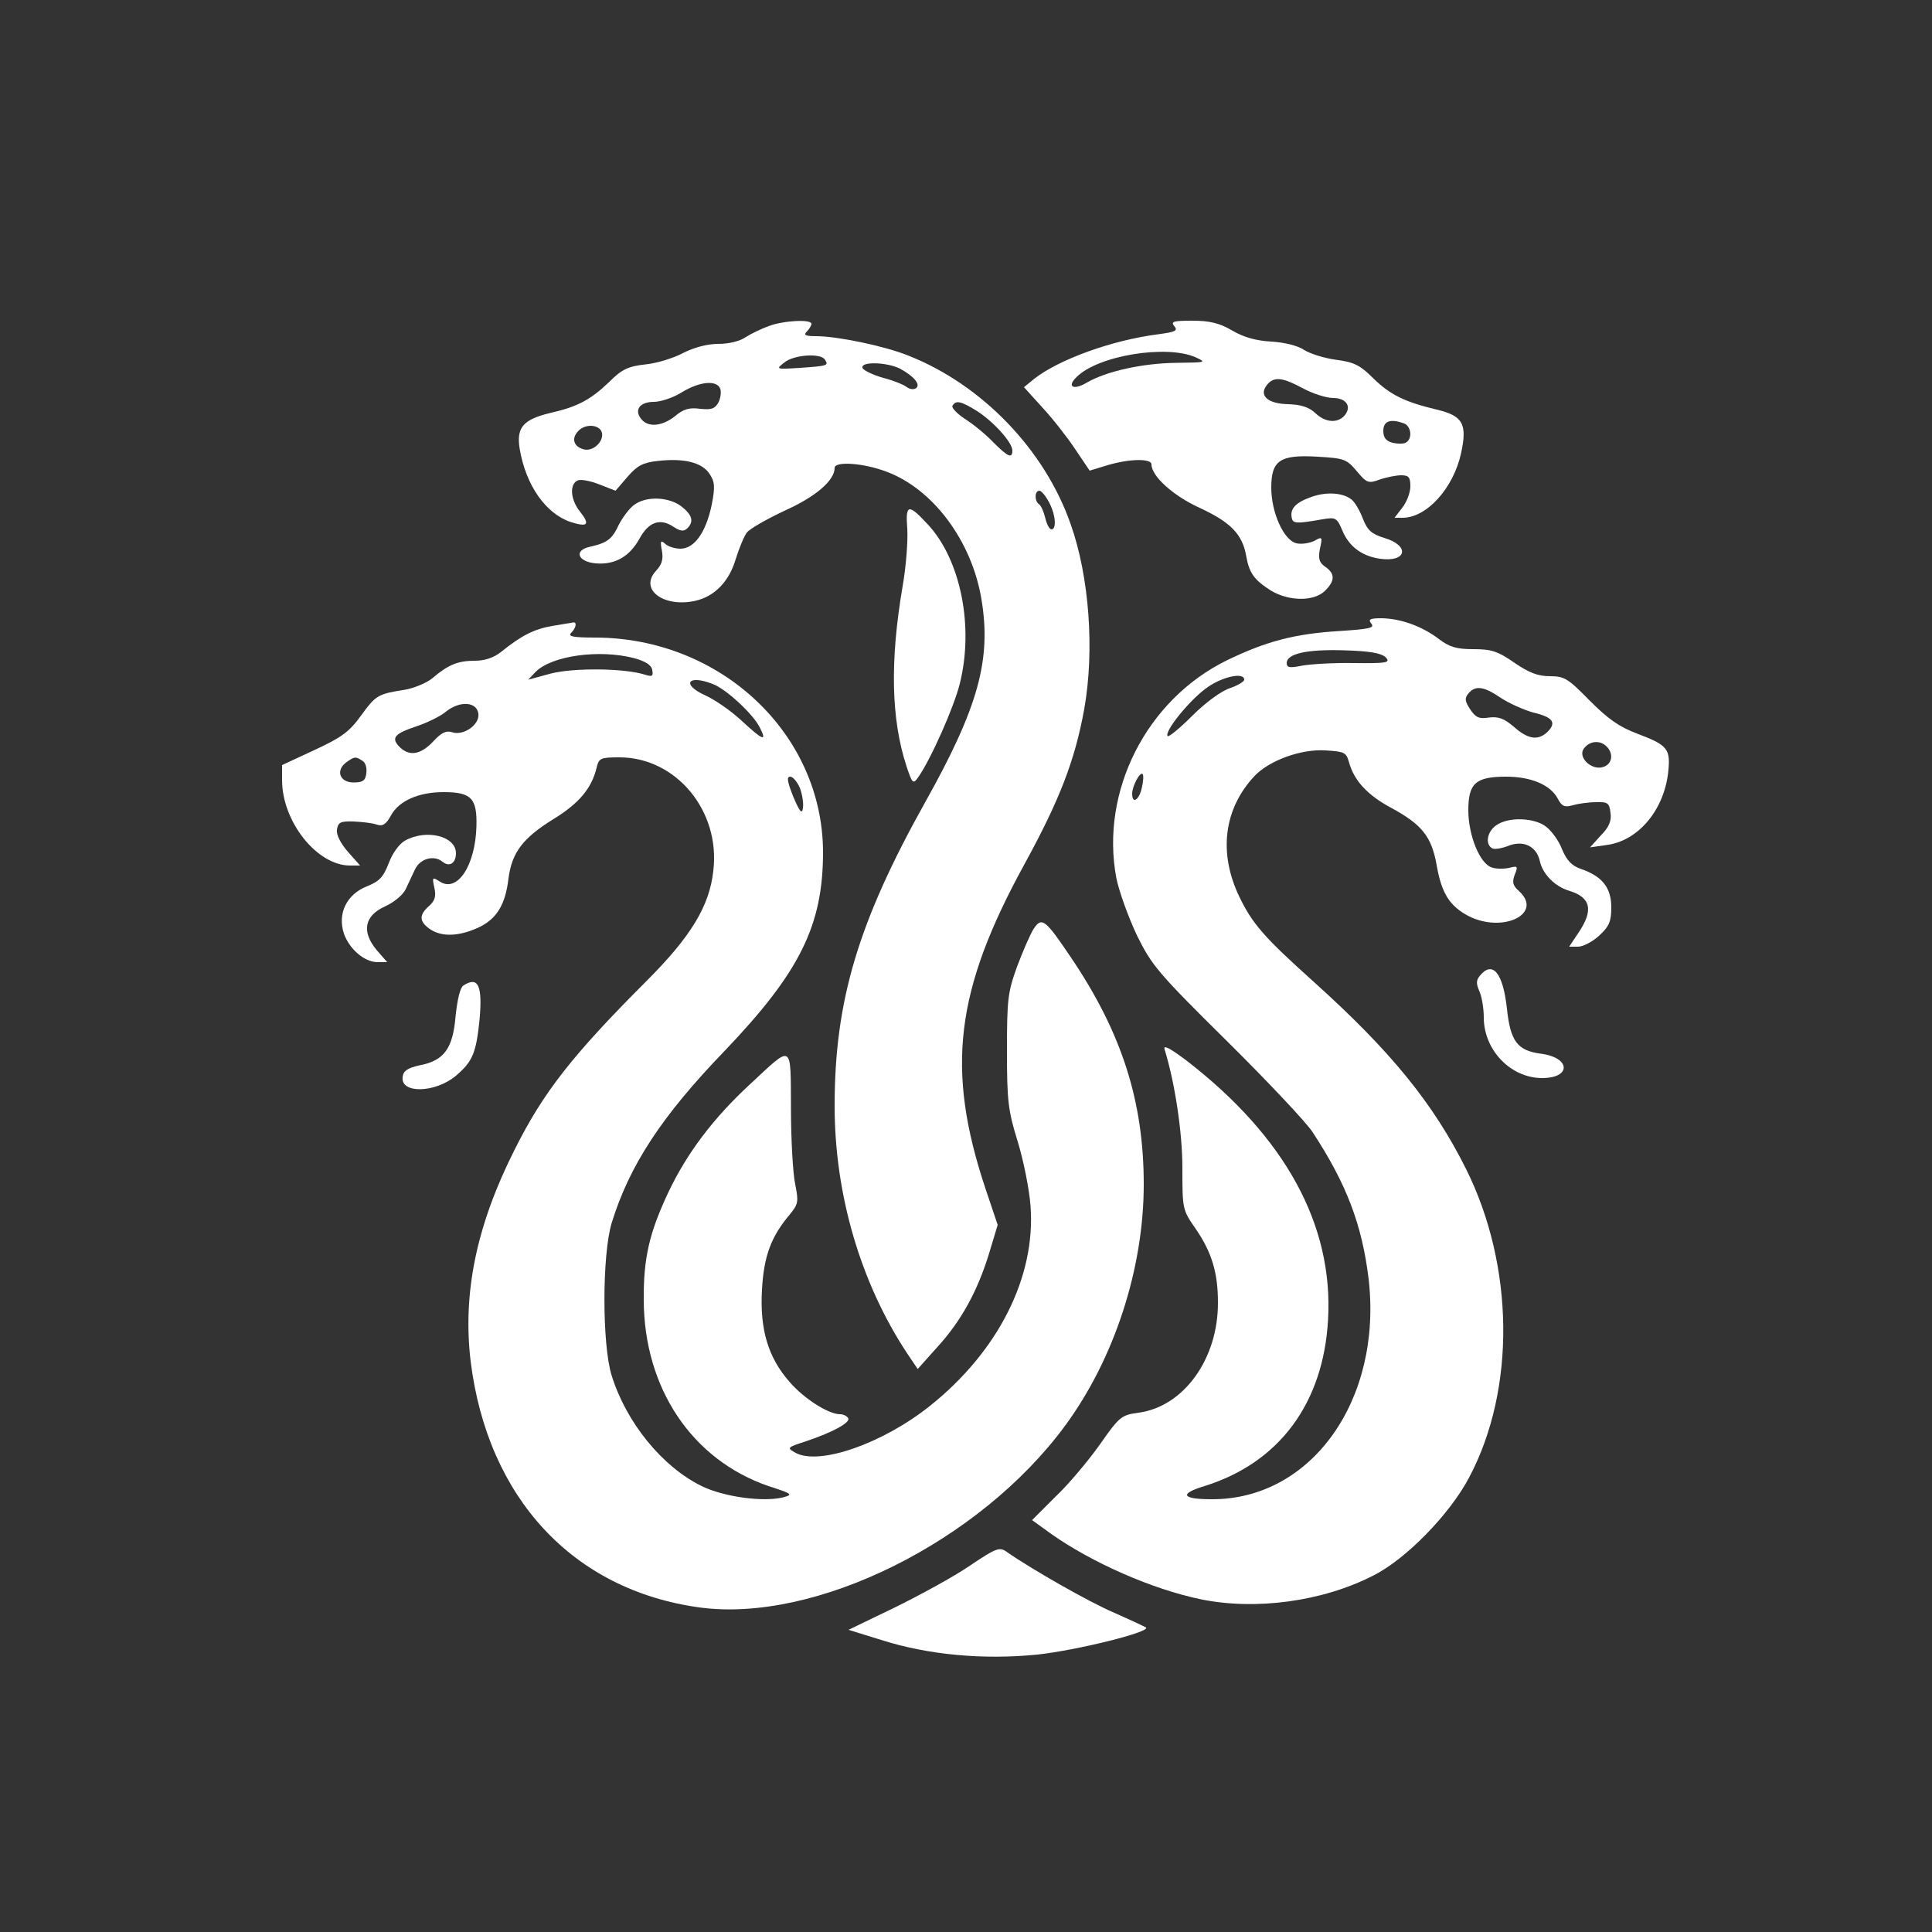 <?xml version="1.0" standalone="no"?>
<!DOCTYPE svg PUBLIC "-//W3C//DTD SVG 20010904//EN"
 "http://www.w3.org/TR/2001/REC-SVG-20010904/DTD/svg10.dtd">
<svg version="1.0" xmlns="http://www.w3.org/2000/svg"
 width="500pt" height="500pt" viewBox="0 0 500 500"
 preserveAspectRatio="xMidYMid meet">

<rect x="0" y="0" width="500" height="500" fill="#333333" stroke="none"/>

<g transform="translate(0,500) scale(0.1,-0.1)"
fill="#ffff" stroke="none">
<path d="M1989 4156 c-19 -7 -46 -20 -60 -29 -14 -10 -43 -17 -70 -17 -29 0
-62 -9 -90 -23 -24 -13 -68 -27 -98 -30 -46 -5 -62 -13 -95 -46 -48 -46 -82
-64 -153 -80 -70 -17 -87 -38 -78 -93 16 -94 67 -167 132 -189 44 -14 51 -7
24 27 -25 31 -28 72 -5 81 8 3 34 -2 56 -11 l41 -16 31 36 c25 29 40 37 78 41
68 8 115 -4 134 -33 14 -21 15 -33 6 -80 -15 -72 -45 -114 -81 -114 -15 0 -33
6 -40 13 -11 10 -13 7 -8 -18 4 -22 0 -36 -15 -52 -45 -48 19 -96 101 -78 50
11 88 50 105 108 9 29 22 60 29 69 8 10 52 35 99 57 80 36 128 78 128 110 0
18 75 13 135 -10 120 -45 220 -179 245 -330 26 -156 -8 -279 -145 -524 -174
-311 -235 -515 -235 -787 0 -229 67 -458 188 -641 l27 -40 51 57 c62 68 104
145 134 243 l22 73 -31 92 c-104 311 -79 514 100 841 92 168 131 270 155 402
27 152 13 343 -35 478 -67 193 -230 362 -421 437 -62 25 -184 50 -238 50 -28
0 -33 3 -24 12 7 7 12 16 12 20 0 12 -71 9 -111 -6z m146 -87 c10 -15 7 -16
-64 -21 -63 -4 -64 -4 -41 14 24 20 95 25 105 7z m194 -23 c37 -20 55 -42 41
-51 -6 -4 -16 -2 -23 3 -7 6 -34 17 -61 24 -28 8 -52 20 -54 26 -5 17 63 15
97 -2z m-465 -52 c3 -8 1 -25 -5 -36 -9 -16 -18 -19 -47 -16 -28 4 -44 -1 -65
-19 -33 -26 -69 -30 -87 -8 -20 24 -4 45 32 45 18 0 51 11 73 25 46 28 90 32
99 9z m665 -58 c43 -28 91 -81 91 -102 0 -22 -12 -16 -50 22 -19 20 -52 47
-73 60 -21 14 -35 29 -32 34 9 15 22 12 64 -14z m-971 -57 c4 -23 -24 -48 -47
-42 -27 7 -33 29 -14 48 19 20 57 16 61 -6z m1157 -179 c17 -32 20 -70 6 -70
-5 0 -12 13 -16 30 -4 16 -11 32 -16 35 -12 8 -12 35 1 35 5 0 16 -13 25 -30z"/>
<path d="M3039 4156 c10 -12 3 -15 -41 -21 -119 -15 -257 -65 -321 -115 l-27
-22 48 -53 c27 -29 65 -78 85 -108 l37 -55 46 14 c57 17 114 18 114 2 0 -30
56 -81 124 -112 80 -37 111 -68 121 -124 8 -46 21 -63 65 -91 46 -27 109 -28
138 -1 27 26 28 45 2 63 -16 11 -19 21 -14 47 7 31 6 32 -15 20 -13 -6 -33 -9
-46 -6 -33 8 -65 80 -65 144 0 71 23 86 121 80 67 -4 74 -6 100 -37 26 -31 30
-33 60 -22 17 6 43 11 55 11 20 0 24 -5 24 -29 0 -15 -9 -40 -21 -55 l-20 -26
21 0 c62 0 131 76 151 166 17 77 5 98 -63 114 -83 20 -120 38 -164 81 -34 34
-50 42 -97 48 -30 4 -68 16 -83 26 -17 11 -51 19 -84 21 -38 2 -71 11 -100 28
-34 20 -59 26 -104 26 -49 0 -57 -2 -47 -14z m56 -81 c28 -13 26 -13 -50 -14
-89 -1 -182 -22 -232 -51 -35 -21 -53 -11 -27 14 55 56 234 85 309 51z m277
-80 c26 -14 61 -25 78 -25 34 0 49 -22 30 -45 -18 -21 -50 -19 -76 6 -16 15
-37 22 -70 23 -54 1 -77 23 -55 50 18 22 39 20 93 -9z m262 -91 c18 -7 22 -39
5 -49 -5 -4 -21 -4 -35 -1 -17 5 -24 13 -24 31 0 26 19 32 54 19z"/>
<path d="M3394 3714 c-40 -14 -56 -30 -51 -54 3 -15 11 -16 79 -4 35 6 38 4
52 -29 17 -41 50 -66 97 -73 70 -10 79 34 11 54 -32 10 -43 19 -55 50 -8 21
-21 43 -29 49 -22 18 -65 21 -104 7z"/>
<path d="M1642 3694 c-12 -8 -30 -32 -40 -51 -18 -39 -31 -48 -75 -58 -43 -9
-32 -39 15 -43 49 -4 87 17 113 64 24 44 54 54 89 30 17 -11 26 -12 35 -3 17
17 13 34 -15 56 -32 25 -90 28 -122 5z"/>
<path d="M2348 3632 c2 -31 -3 -98 -12 -149 -33 -193 -30 -344 10 -466 15 -45
17 -47 30 -29 33 47 93 182 108 243 37 148 2 321 -83 412 -50 54 -58 53 -53
-11z"/>
<path d="M3549 3386 c9 -11 -5 -14 -81 -19 -118 -7 -192 -27 -293 -76 -208
-102 -328 -339 -286 -563 7 -35 31 -101 53 -148 39 -79 54 -97 234 -275 105
-104 205 -210 221 -235 88 -134 128 -240 145 -380 36 -313 -148 -571 -406
-570 -78 0 -85 14 -19 34 193 60 308 214 320 431 14 245 -111 473 -366 670
-44 33 -61 42 -57 29 26 -84 46 -212 46 -307 0 -106 0 -108 35 -158 41 -60 57
-113 57 -189 1 -146 -88 -270 -205 -286 -45 -6 -50 -10 -101 -83 -30 -42 -81
-103 -115 -135 l-60 -60 47 -34 c107 -76 264 -145 390 -171 141 -29 314 -6
445 61 85 42 200 160 250 256 120 228 116 546 -9 797 -85 170 -195 305 -394
484 -128 115 -159 150 -193 221 -54 113 -40 227 40 312 38 40 120 70 183 66
49 -3 54 -5 61 -30 13 -48 48 -86 110 -119 79 -43 104 -74 117 -148 13 -74 34
-106 83 -132 90 -45 194 7 130 65 -16 14 -18 23 -11 42 9 22 8 24 -14 18 -14
-3 -34 -3 -45 1 -31 9 -61 83 -61 148 0 70 19 87 98 87 64 0 114 -21 133 -56
11 -21 18 -24 39 -18 14 4 41 8 60 8 31 1 35 -2 38 -28 3 -20 -4 -37 -25 -58
l-28 -31 42 6 c81 10 148 88 160 186 7 63 0 72 -79 102 -48 18 -76 38 -124 86
-56 57 -65 63 -103 63 -31 0 -54 9 -92 35 -43 30 -60 35 -106 35 -43 0 -61 5
-89 26 -43 33 -98 53 -148 54 -31 0 -36 -3 -27 -14z m37 -87 c13 -14 5 -16
-83 -15 -54 1 -115 -3 -135 -7 -30 -6 -38 -5 -38 7 0 24 51 36 148 33 67 -2
96 -7 108 -18z m-366 -58 c0 -5 -17 -15 -37 -22 -22 -7 -63 -37 -97 -71 -32
-32 -61 -56 -64 -53 -10 10 52 88 97 122 40 31 101 45 101 24z m664 -47 c21
-14 59 -31 84 -38 51 -12 61 -26 37 -50 -24 -23 -50 -20 -87 13 -26 22 -40 27
-65 24 -25 -4 -34 0 -48 21 -14 21 -15 29 -5 41 18 22 40 19 84 -11z m274
-126 c19 -19 14 -46 -9 -53 -31 -10 -68 27 -49 49 15 19 41 21 58 4z m-1203
-107 c-7 -32 -25 -43 -25 -15 0 19 20 57 27 51 3 -3 2 -19 -2 -36z"/>
<path d="M1429 3380 c-47 -8 -80 -25 -132 -67 -19 -15 -42 -23 -68 -23 -44 0
-69 -10 -111 -46 -15 -12 -47 -25 -70 -29 -70 -11 -75 -14 -113 -66 -31 -43
-50 -57 -121 -90 l-84 -39 0 -39 c0 -107 90 -221 176 -221 l26 0 -32 36 c-19
22 -30 44 -28 57 3 19 9 22 43 21 22 -1 49 -4 60 -8 15 -5 24 0 37 24 21 38
72 60 136 60 72 0 87 -16 85 -89 -3 -101 -49 -171 -94 -143 -20 13 -21 12 -15
-15 5 -22 2 -34 -14 -48 -26 -23 -25 -40 2 -59 30 -21 74 -20 125 3 48 22 71
59 79 128 9 67 37 104 116 153 67 41 99 80 112 133 6 25 10 27 59 27 147 0
262 -139 243 -294 -10 -91 -58 -170 -173 -285 -192 -192 -267 -288 -341 -436
-99 -196 -135 -371 -114 -548 44 -354 265 -592 592 -637 300 -41 726 170 947
471 127 173 203 406 203 624 0 215 -57 393 -189 588 -66 98 -75 105 -96 73 -9
-14 -28 -58 -43 -98 -24 -66 -26 -86 -26 -218 0 -130 3 -154 28 -235 15 -49
30 -124 33 -166 14 -184 -84 -377 -261 -518 -122 -97 -285 -154 -347 -121 -23
13 -23 14 27 30 71 24 116 49 109 60 -4 6 -13 10 -21 10 -30 0 -93 40 -131 84
-55 63 -77 135 -71 239 5 86 23 136 72 194 22 27 23 33 14 78 -6 28 -11 116
-11 197 -1 171 6 166 -107 61 -94 -87 -162 -177 -210 -278 -49 -104 -65 -170
-64 -280 1 -228 125 -413 323 -481 62 -20 64 -22 38 -29 -51 -13 -154 1 -211
29 -102 50 -195 164 -233 286 -25 80 -25 312 0 395 46 149 129 276 292 445
195 204 255 325 255 515 -1 306 -264 554 -589 555 -58 0 -72 3 -63 12 13 13
16 29 5 27 -5 -1 -29 -5 -54 -9z m211 -83 c30 -8 46 -18 48 -31 3 -16 0 -18
-19 -12 -54 17 -184 18 -243 3 l-59 -16 20 21 c42 41 163 58 253 35z m204 -67
c34 -12 104 -77 122 -112 20 -39 9 -35 -48 18 -27 25 -69 54 -94 65 -61 28
-44 54 20 29z m-606 -77 c4 -28 -38 -58 -68 -48 -15 5 -28 -1 -49 -24 -32 -34
-61 -39 -86 -15 -24 24 -15 35 42 54 27 9 63 26 78 39 36 28 79 25 83 -6z
m-300 -122 c8 -4 12 -19 10 -32 -2 -19 -9 -24 -33 -24 -36 0 -47 31 -19 52 21
15 24 16 42 4z m1132 -70 c6 -16 10 -39 8 -52 -2 -17 -8 -11 -25 29 -15 38
-18 52 -8 52 7 0 18 -13 25 -29z"/>
<path d="M3872 2864 c-23 -16 -29 -48 -11 -59 5 -4 24 -1 40 5 40 17 75 1 84
-38 7 -34 39 -66 75 -77 57 -17 65 -50 25 -109 l-24 -36 23 0 c13 0 38 13 55
29 26 24 31 37 31 73 0 50 -23 80 -78 99 -24 8 -37 22 -49 50 -8 22 -27 48
-41 59 -30 24 -98 27 -130 4z"/>
<path d="M1049 2825 c-15 -8 -33 -32 -43 -59 -14 -36 -24 -47 -57 -60 -52 -21
-76 -70 -59 -122 14 -40 53 -74 87 -74 l25 0 -27 31 c-40 48 -32 89 21 113 24
11 47 30 54 45 7 14 17 37 24 51 13 28 49 38 71 20 18 -15 35 -4 35 22 0 44
-76 63 -131 33z"/>
<path d="M3830 2475 c-10 -12 -10 -21 -1 -41 6 -14 11 -44 11 -67 0 -85 70
-157 151 -157 76 0 74 53 -3 63 -61 8 -79 32 -88 116 -10 93 -37 126 -70 86z"/>
<path d="M1200 2450 c-9 -5 -16 -34 -21 -80 -7 -84 -30 -115 -93 -127 -31 -7
-42 -14 -44 -30 -6 -44 84 -42 138 3 43 37 52 58 61 144 8 89 -3 114 -41 90z"/>
<path d="M2510 948 c-41 -28 -129 -76 -194 -108 l-120 -58 84 -26 c122 -39
265 -52 405 -38 101 11 292 58 281 70 -3 2 -39 19 -82 38 -66 28 -216 114
-279 158 -18 13 -27 10 -95 -36z"/>
</g>
</svg>
